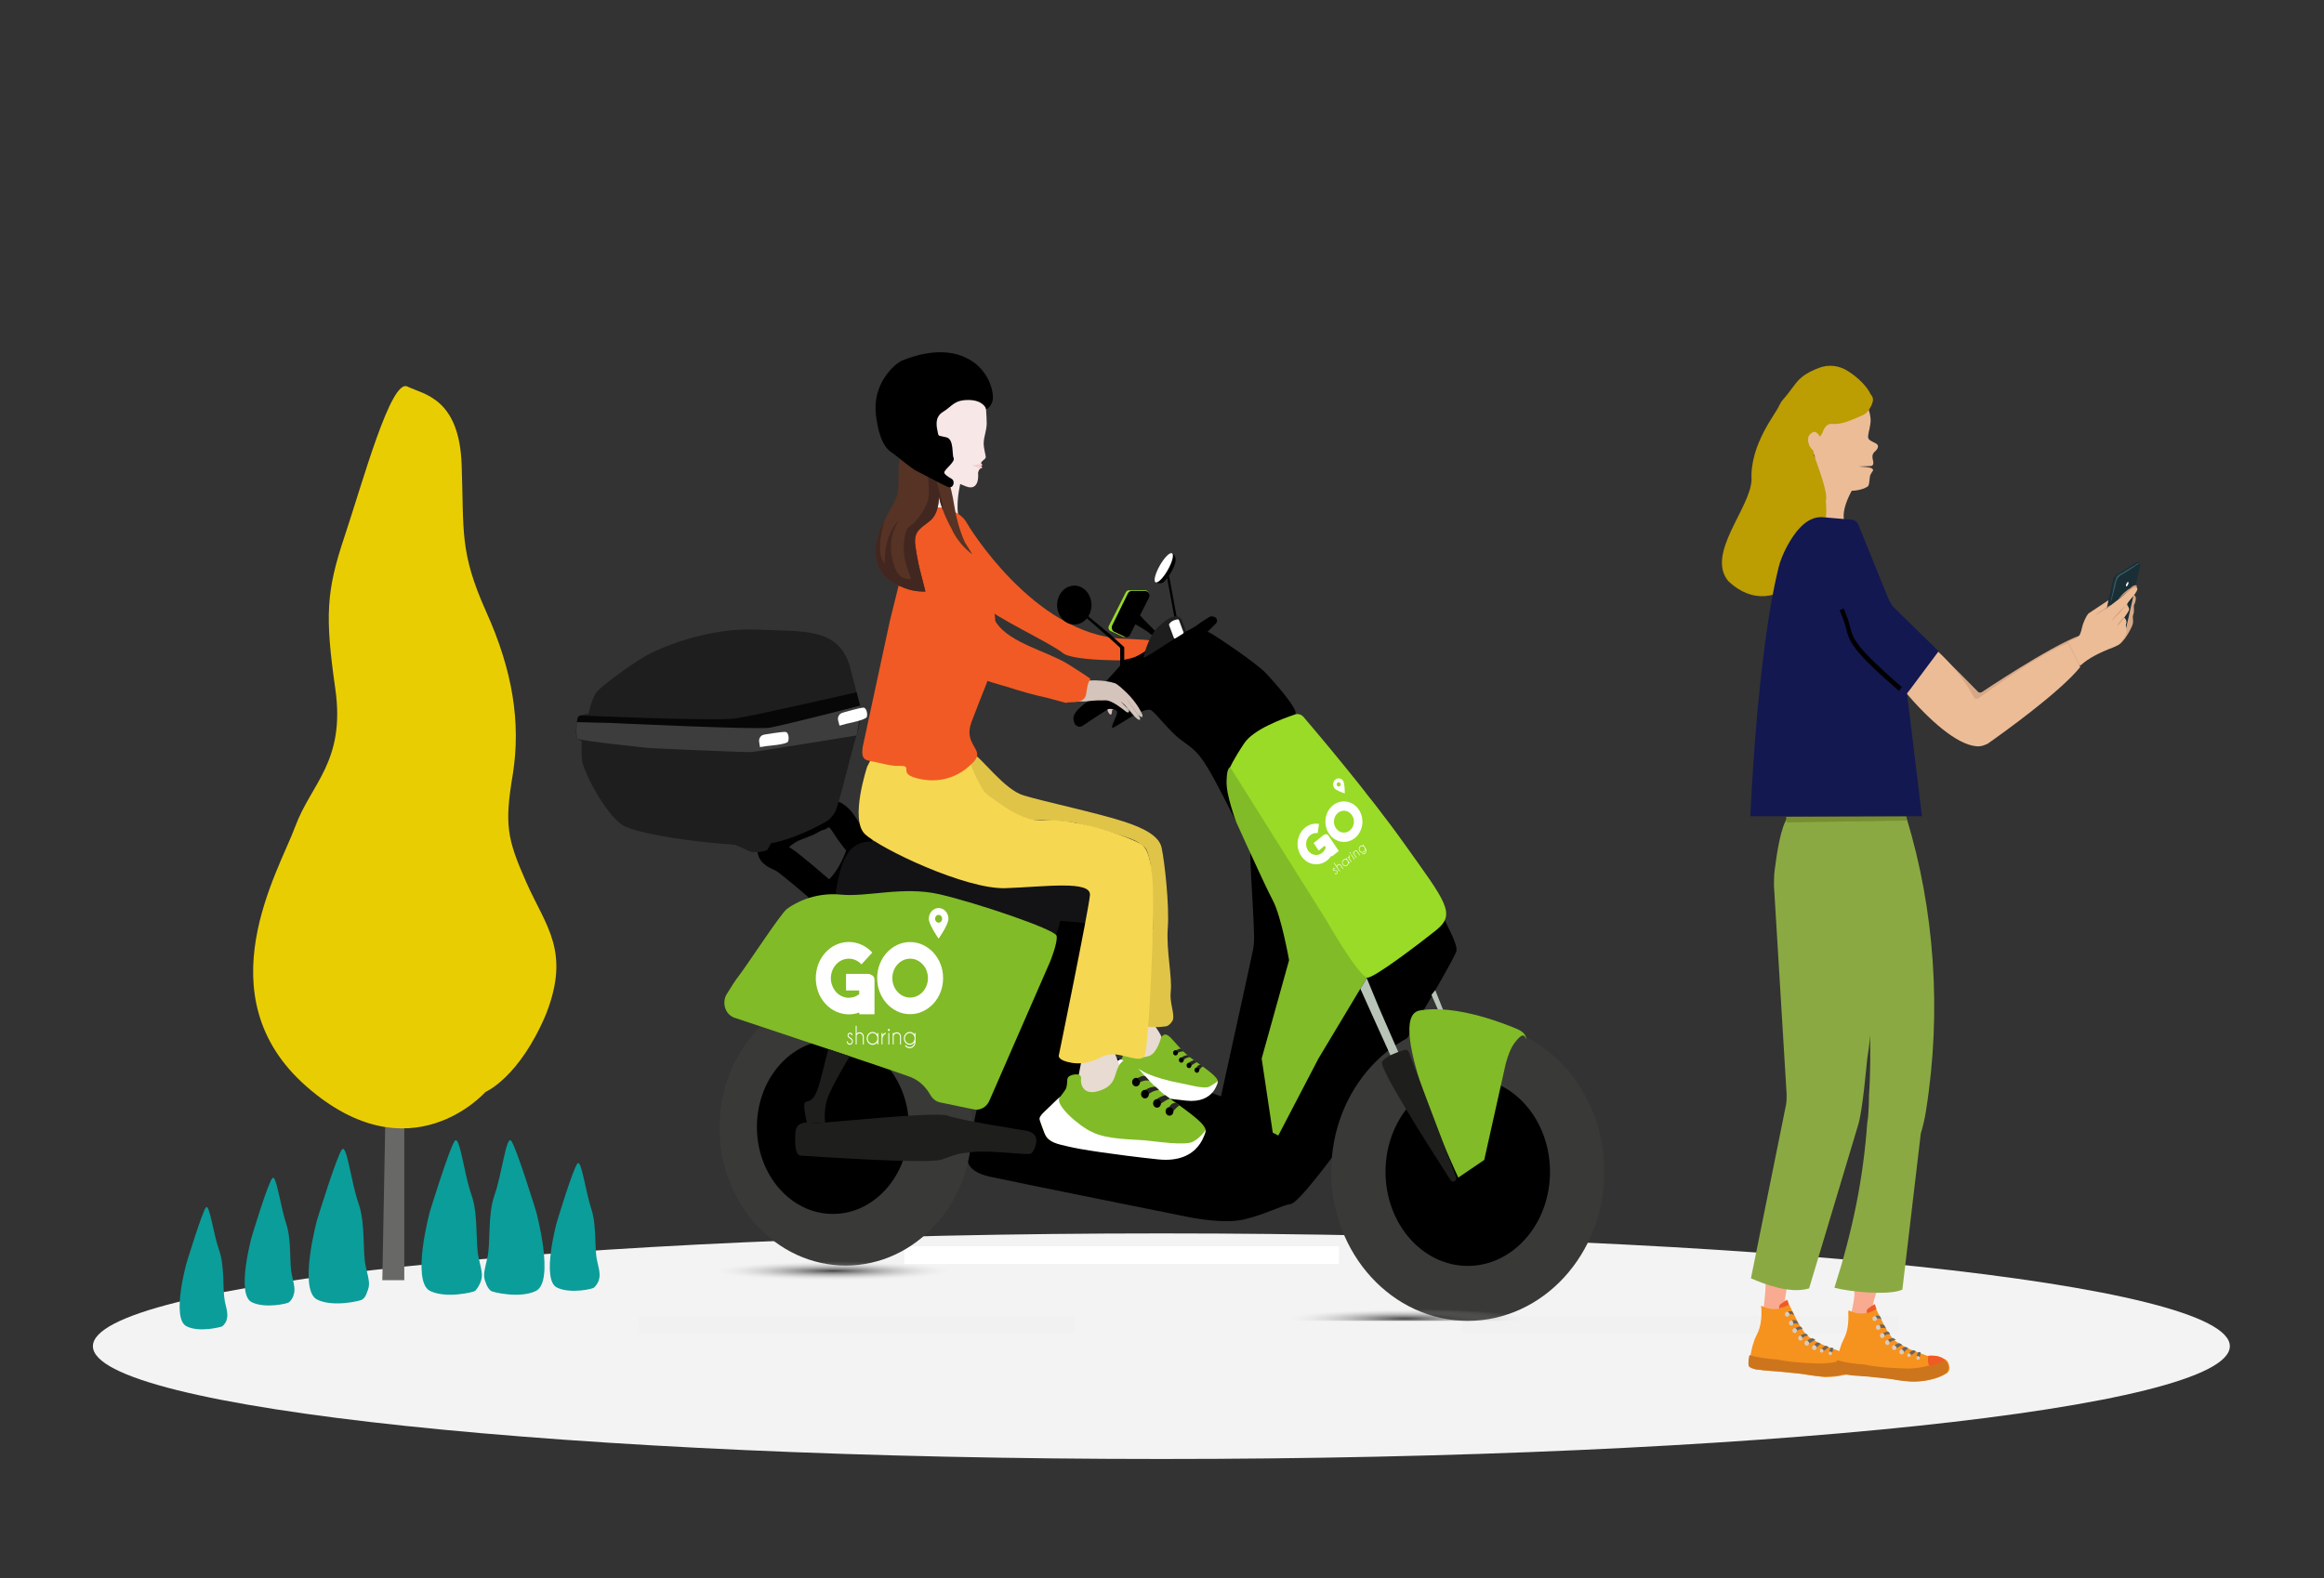 <svg width="343" height="233" viewBox="0 0 343 233" fill="none" xmlns="http://www.w3.org/2000/svg">
<rect x="0" y="0" width="343" height="233" fill="#333333" stroke="none"/>
<path d="M171.408 215.395C258.501 215.395 329.103 207.94 329.103 198.743C329.103 189.547 258.501 182.092 171.408 182.092C84.315 182.092 13.713 189.547 13.713 198.743C13.713 207.94 84.315 215.395 171.408 215.395Z" fill="#F3F3F3"/>
<path d="M158.553 194.211H94.24V196.871H158.553V194.211Z" fill="#F1F1F1"/>
<path d="M280.151 194.211H215.838V196.871H280.151V194.211Z" fill="#F1F1F1"/>
<path d="M56.427 188.997L57.959 106.922H59.67V187.125V188.997H56.427Z" fill="#686867"/>
<path d="M71.647 161.21C71.647 161.21 60.568 173.822 45.256 160.422C29.944 147.022 41.203 128.499 43.545 122.094C45.886 115.69 51.021 112.438 49.489 101.699C47.958 90.959 48.138 87.313 50.84 79.234C53.543 71.155 57.686 55.883 60.118 57.065C62.55 58.247 67.774 58.74 68.135 68.593C68.495 78.446 67.774 81.402 71.737 90.269C75.701 99.038 76.872 106.724 75.701 114.212C74.44 121.7 74.8 123.769 77.682 130.272C80.565 136.775 84.258 140.421 80.565 149.781C76.602 159.141 71.647 161.21 71.647 161.21Z" fill="#E9CD03"/>
<path d="M70.117 190.573C69.937 190.77 65.793 191.755 63.452 190.573C60.659 189.095 63.452 178.848 63.452 178.848C63.452 178.848 66.424 169.192 67.144 168.404C67.865 167.616 68.496 173.33 69.576 176.385C70.657 179.439 70.117 183.479 70.657 185.745C71.198 188.011 71.288 188.405 70.838 189.489C70.477 190.277 70.117 190.573 70.117 190.573Z" fill="#0B9D99"/>
<path d="M53.455 191.852C53.275 192.049 49.131 193.035 46.789 191.852C43.997 190.374 46.789 180.127 46.789 180.127C46.789 180.127 49.762 170.471 50.482 169.683C51.203 168.895 51.833 174.61 52.914 177.664C53.995 180.719 53.455 184.758 53.995 187.024C54.536 189.291 54.626 189.685 54.175 190.769C53.905 191.655 53.455 191.852 53.455 191.852Z" fill="#0B9D99"/>
<path d="M72.459 190.573C72.639 190.77 76.783 191.755 79.125 190.573C81.917 189.095 79.125 178.848 79.125 178.848C79.125 178.848 76.152 169.192 75.432 168.404C74.711 167.616 74.081 173.33 73 176.385C71.919 179.439 72.459 183.479 71.919 185.745C71.379 188.011 71.288 188.405 71.739 189.489C72.009 190.277 72.459 190.573 72.459 190.573Z" fill="#0B9D99"/>
<path d="M87.681 190.079C87.591 190.276 84.168 191.065 82.187 190.079C79.845 188.897 82.187 180.423 82.187 180.423C82.187 180.423 84.619 172.344 85.249 171.753C85.79 171.162 86.42 175.792 87.231 178.354C88.131 180.916 87.681 184.266 88.131 186.138C88.582 188.01 88.582 188.404 88.312 189.192C88.041 189.784 87.681 190.079 87.681 190.079Z" fill="#0B9D99"/>
<path d="M42.645 192.247C42.555 192.444 39.133 193.233 37.151 192.247C34.809 191.065 37.151 182.591 37.151 182.591C37.151 182.591 39.583 174.512 40.213 173.921C40.754 173.33 41.384 177.96 42.195 180.522C43.096 183.084 42.645 186.434 43.096 188.306C43.546 190.178 43.546 190.572 43.276 191.36C43.006 192.05 42.645 192.247 42.645 192.247Z" fill="#0B9D99"/>
<path d="M32.826 195.794C32.736 195.893 29.404 196.779 27.512 195.794C25.26 194.612 27.512 186.532 27.512 186.532C27.512 186.532 29.854 178.847 30.394 178.256C30.935 177.665 31.475 182.197 32.376 184.66C33.187 187.123 32.826 190.276 33.187 192.148C33.637 193.922 33.637 194.316 33.367 195.104C33.097 195.597 32.826 195.794 32.826 195.794Z" fill="#0B9D99"/>
<path d="M275.333 91.68C275.673 94.376 286.209 108.876 292.158 109.341C292.243 109.341 292.327 109.341 292.497 109.341C292.922 109.341 293.347 109.155 293.772 108.969C295.896 107.482 304.479 101.347 307.453 97.629L306.943 93.818C302.439 95.491 292.497 102.183 292.497 102.183C292.497 102.183 292.073 102.369 291.903 102.09C284.085 94.097 280.516 91.122 277.967 88.984L275.333 91.68Z" fill="#D7A887"/>
<path d="M260.463 188.35C260.888 189.558 260.123 194.02 260.038 195.414C260.888 196.715 263.012 195.693 263.267 194.298C263.267 194.112 263.437 194.112 263.437 193.741C263.182 192.904 263.692 189.651 264.287 187.885L260.463 188.35Z" fill="#F8AB90"/>
<path d="M273.633 190.302C273.973 191.51 272.953 194.485 272.868 195.972C273.633 197.366 275.842 196.436 276.182 195.042C276.182 194.856 276.352 194.856 276.352 194.485C276.012 193.555 276.777 190.952 277.542 189.279L273.633 190.302Z" fill="#F8AB90"/>
<path d="M273.464 120.959H281.451C285.445 134.158 286.634 149.123 284.255 163.995C284.085 165.111 283.83 166.226 283.49 167.342L280.771 190.393C278.732 191.323 272.784 190.672 270.744 190.115C273.464 181.563 274.993 174.034 275.588 165.761C275.843 164.46 275.843 161.764 275.843 161.764C276.778 148.937 274.058 124.212 273.464 120.959Z" fill="#8BA943"/>
<path d="M267.005 190.209C264.286 191.046 260.547 189.651 258.423 188.722L263.606 163.067C263.691 162.603 263.691 162.045 263.691 161.58L261.822 130.813C261.822 130.07 261.822 129.326 261.907 128.582C262.247 125.887 262.841 121.983 263.861 120.682H274.313C277.287 135.926 276.777 148.939 275.588 156.282C275.503 156.933 274.908 164.09 274.228 166.135L267.005 190.209Z" fill="#8BA943"/>
<path d="M281.45 121.147L263.691 121.426L263.606 120.589L281.365 120.496L281.45 121.147Z" fill="#778E30"/>
<path d="M268.111 70.115L274.229 70.766C272.444 73.833 271.085 76.529 273.124 78.667L267.261 78.109C269.3 76.622 268.96 72.997 268.111 70.115Z" fill="#ECBC97"/>
<path d="M274.23 57.475C274.23 57.475 276.524 60.542 276.014 62.773C275.93 63.145 275.93 63.423 275.845 63.609C275.59 64.911 275.59 64.818 276.864 65.468C277.544 65.84 276.949 66.491 276.609 66.77C276.439 66.956 276.354 67.141 276.354 67.42C276.354 67.699 276.439 67.978 276.439 67.978C276.439 68.071 276.694 68.815 276.014 68.815C272.616 68.908 275.42 68.815 276.184 69.094C276.184 69.094 276.524 69.279 276.439 69.465C276.354 69.651 276.099 69.93 276.014 70.209C275.93 70.488 275.929 71.324 275.76 71.696C275.59 72.068 273.635 72.719 272.446 72.347C271.511 72.068 270.321 71.789 269.811 71.696C269.641 71.696 269.302 71.231 269.217 71.046C268.962 70.86 268.282 70.674 267.772 70.302C266.752 69.558 267.602 69.186 267.687 68.722C267.772 68.257 267.942 67.42 267.772 67.141C267.602 66.863 266.752 65.747 266.582 65.282C266.327 64.539 266.752 63.238 267.092 62.773C267.432 62.308 268.112 62.122 268.537 62.494C268.877 62.773 269.302 62.773 269.472 62.401C269.726 61.936 271.936 58.776 272.361 58.497C272.785 58.218 274.23 57.475 274.23 57.475Z" fill="#ECBC97"/>
<path d="M276.353 59.426C276.268 59.798 276.098 60.077 275.928 60.355C275.673 60.82 275.248 61.192 274.738 61.378C273.209 62.029 271.934 62.679 270.49 62.586C269.895 62.493 269.385 62.865 269.13 63.516C268.96 64.073 268.62 64.445 268.28 64.817C267.685 65.468 267.516 66.49 267.77 67.327C268.195 68.535 269.895 72.904 269.47 73.926C270.405 82.571 262.247 92.517 255.109 85.824C251.71 81.827 258.338 75.042 258.508 70.859C258.253 65.561 262.162 61.006 262.587 59.891C262.757 59.519 262.927 59.24 263.182 58.961C264.202 57.846 265.051 56.359 265.901 55.708C266.666 55.057 267.516 54.685 268.45 54.314C269.895 53.756 271.509 53.942 272.869 54.871C274.313 55.801 275.588 57.102 276.098 58.218C276.438 58.59 276.523 59.054 276.353 59.426Z" fill="#BC9D02"/>
<path d="M268.621 64.539C268.451 64.167 268.196 63.888 267.941 63.795C267.857 63.702 267.687 63.795 267.602 63.795C266.837 64.167 266.667 64.818 267.007 65.654C267.007 65.654 267.007 65.654 267.007 65.747C267.517 66.584 267.857 66.77 268.536 67.141L268.621 64.539Z" fill="#ECBC97"/>
<path d="M260.039 192.811C261.313 193.462 262.588 193.462 263.948 192.625C264.033 192.625 264.118 192.625 264.118 192.718C264.882 194.205 265.647 196.157 266.837 197.273C268.111 198.202 269.641 198.853 271.34 199.41C271.51 199.503 271.765 199.596 272.02 199.503C272.87 199.503 273.465 199.596 274.06 199.968C274.144 199.968 274.229 200.061 274.314 200.061C274.654 200.247 274.824 200.712 274.909 201.269C274.909 201.641 274.739 201.92 274.484 202.106C273.125 202.943 271.34 203.314 269.216 203.314L265.307 202.757L259.104 202.199L258.424 201.92C258.339 201.827 258.254 201.734 258.254 201.641C258.254 200.526 258.424 199.318 258.849 198.109C258.934 197.737 259.189 197.273 259.359 196.901C259.869 195.878 260.039 194.577 259.954 193.09C259.869 192.811 259.954 192.718 260.039 192.811Z" fill="#F6921E"/>
<path d="M258.256 200.061C258.086 200.061 258.001 201.362 258.086 201.641C258.171 202.013 259.36 202.198 259.615 202.198C260.55 202.384 261.654 202.384 262.674 202.477L266.158 202.849C267.178 203.035 268.282 203.221 269.472 203.221C270.407 203.221 271.341 203.128 272.276 202.849C273.041 202.663 273.721 202.384 274.401 201.92C274.485 201.827 274.57 201.827 274.57 201.641C274.74 201.176 274.74 200.432 274.061 200.061C273.296 200.525 272.106 200.804 270.832 201.083C269.897 201.269 268.792 201.362 267.603 201.269C265.733 201.176 263.949 201.083 262.334 200.711C260.89 200.618 259.445 200.432 258.256 200.061Z" fill="#CD751D"/>
<path d="M271.765 199.41C271.68 200.061 271.68 200.526 271.935 200.898C272.87 200.712 273.635 200.433 274.315 200.061C273.635 199.596 272.785 199.317 271.765 199.41Z" fill="#F05A24"/>
<path d="M263.779 194.39C263.967 194.39 264.119 194.224 264.119 194.018C264.119 193.813 263.967 193.646 263.779 193.646C263.591 193.646 263.439 193.813 263.439 194.018C263.439 194.224 263.591 194.39 263.779 194.39Z" fill="#D7CCC2"/>
<path d="M264.374 195.693C264.561 195.693 264.713 195.526 264.713 195.321C264.713 195.116 264.561 194.949 264.374 194.949C264.186 194.949 264.034 195.116 264.034 195.321C264.034 195.526 264.186 195.693 264.374 195.693Z" fill="#D7CCC2"/>
<path d="M264.886 196.808C265.073 196.808 265.225 196.642 265.225 196.436C265.225 196.231 265.073 196.064 264.886 196.064C264.698 196.064 264.546 196.231 264.546 196.436C264.546 196.642 264.698 196.808 264.886 196.808Z" fill="#D7CCC2"/>
<path d="M265.734 197.923C265.922 197.923 266.074 197.757 266.074 197.551C266.074 197.346 265.922 197.18 265.734 197.18C265.547 197.18 265.395 197.346 265.395 197.551C265.395 197.757 265.547 197.923 265.734 197.923Z" fill="#D7CCC2"/>
<path d="M266.666 198.665C266.854 198.665 267.006 198.499 267.006 198.294C267.006 198.088 266.854 197.922 266.666 197.922C266.478 197.922 266.326 198.088 266.326 198.294C266.326 198.499 266.478 198.665 266.666 198.665Z" fill="#D7CCC2"/>
<path d="M267.997 199.231C268.141 199.1 268.16 198.865 268.039 198.708C267.919 198.55 267.704 198.53 267.56 198.662C267.416 198.793 267.398 199.028 267.518 199.185C267.639 199.343 267.853 199.363 267.997 199.231Z" fill="#D7CCC2"/>
<path d="M269.017 199.635C269.125 199.536 269.139 199.36 269.049 199.242C268.958 199.124 268.797 199.109 268.69 199.208C268.582 199.307 268.567 199.482 268.658 199.6C268.748 199.718 268.909 199.734 269.017 199.635Z" fill="#D7CCC2"/>
<path d="M270.365 199.926C270.434 199.792 270.391 199.622 270.269 199.546C270.146 199.47 269.99 199.518 269.921 199.652C269.852 199.786 269.895 199.956 270.018 200.032C270.14 200.107 270.296 200.06 270.365 199.926Z" fill="#D7CCC2"/>
<path d="M264.458 194.948C264.713 194.855 265.053 194.855 265.223 195.041C265.308 195.227 265.393 195.413 265.478 195.505C265.223 195.32 264.798 195.413 264.628 195.413C264.713 195.227 264.628 195.041 264.458 194.948Z" fill="#686461"/>
<path d="M264.969 196.065C265.223 195.972 265.563 195.786 265.818 195.879C265.903 195.972 265.988 196.065 266.073 196.251C265.733 196.158 265.308 196.344 265.223 196.437C265.223 196.251 265.138 196.158 264.969 196.065Z" fill="#686461"/>
<path d="M265.733 197.179C265.903 196.993 266.328 196.9 266.583 196.9C266.668 196.993 266.753 197.086 266.923 197.179C266.583 197.179 266.158 197.365 265.988 197.551C265.988 197.365 265.903 197.179 265.733 197.179Z" fill="#686461"/>
<path d="M266.752 197.923C266.922 197.737 267.177 197.644 267.517 197.551C267.602 197.644 267.772 197.644 267.942 197.83C267.602 197.923 267.262 198.201 267.092 198.294C267.007 198.201 266.922 198.016 266.752 197.923Z" fill="#686461"/>
<path d="M267.773 198.573C267.943 198.294 268.113 198.201 268.368 198.201C268.538 198.294 268.538 198.294 268.708 198.387C268.453 198.573 268.198 198.852 268.113 198.945C268.113 198.759 268.028 198.573 267.773 198.573Z" fill="#686461"/>
<path d="M268.876 199.131C269.046 198.852 269.301 198.759 269.471 198.666C269.641 198.759 269.726 198.759 269.896 198.852C269.641 199.038 269.386 199.317 269.216 199.41C269.131 199.317 269.046 199.131 268.876 199.131Z" fill="#686461"/>
<path d="M269.983 199.596C270.068 199.224 270.068 199.131 270.238 198.945C270.408 198.945 270.578 199.038 270.578 199.038C270.493 199.317 270.493 199.503 270.408 199.689C270.323 199.596 270.153 199.41 269.983 199.596Z" fill="#686461"/>
<path d="M263.865 193.648C264.12 193.555 264.375 193.555 264.545 193.648C264.63 193.834 264.715 194.02 264.8 194.113C264.46 194.02 264.29 193.927 264.12 194.02C264.12 193.927 264.035 193.741 263.865 193.648Z" fill="#686461"/>
<path d="M262.59 193.182C262.59 193.089 262.59 192.996 262.59 192.903C262.59 192.717 262.76 192.531 262.93 192.439C263.185 192.253 263.44 192.067 263.78 191.881C263.865 192.067 263.95 192.346 264.035 192.624C263.78 192.81 263.44 192.903 263.27 192.996C263.1 192.996 262.845 193.089 262.59 193.182Z" fill="#F05A24"/>
<path d="M272.871 193.461C274.145 194.112 275.42 194.112 276.78 193.275C276.865 193.275 276.95 193.275 276.95 193.368C277.714 194.856 278.479 196.808 279.669 197.923C280.943 198.852 282.473 199.503 284.172 200.061C284.342 200.154 284.597 200.247 284.852 200.154C285.702 200.154 286.297 200.247 286.892 200.618C286.977 200.618 287.061 200.711 287.146 200.711C287.486 200.897 287.656 201.362 287.741 201.92C287.741 202.292 287.571 202.571 287.316 202.756C285.957 203.593 284.172 203.965 282.048 203.965L278.139 203.407L271.936 202.849L271.256 202.571C271.171 202.478 271.086 202.385 271.086 202.292C271.086 201.176 271.256 199.968 271.681 198.759C271.766 198.388 272.021 197.923 272.191 197.551C272.701 196.529 272.871 195.227 272.786 193.74C272.786 193.461 272.871 193.461 272.871 193.461Z" fill="#F6921E"/>
<path d="M271.168 200.805C270.998 200.805 270.913 202.106 270.998 202.385C271.083 202.757 272.273 202.943 272.528 202.943C273.463 203.128 274.567 203.128 275.587 203.221L279.071 203.593C280.091 203.779 281.195 203.965 282.385 203.965C283.32 203.965 284.254 203.872 285.189 203.593C285.954 203.407 286.634 203.128 287.313 202.664C287.398 202.571 287.483 202.571 287.483 202.385C287.653 201.92 287.653 201.176 286.973 200.805C286.209 201.269 285.019 201.548 283.744 201.827C282.81 202.013 281.705 202.106 280.515 202.013C278.646 201.92 276.862 201.827 275.247 201.455C273.803 201.362 272.358 201.176 271.168 200.805Z" fill="#CD751D"/>
<path d="M284.594 200.154C284.509 200.804 284.509 201.269 284.764 201.641C285.699 201.455 286.463 201.176 287.143 200.804C286.463 200.247 285.699 200.061 284.594 200.154Z" fill="#F05A24"/>
<path d="M276.693 195.04C276.881 195.04 277.033 194.874 277.033 194.669C277.033 194.463 276.881 194.297 276.693 194.297C276.506 194.297 276.354 194.463 276.354 194.669C276.354 194.874 276.506 195.04 276.693 195.04Z" fill="#D7CCC2"/>
<path d="M277.202 196.343C277.39 196.343 277.542 196.177 277.542 195.971C277.542 195.766 277.39 195.6 277.202 195.6C277.014 195.6 276.862 195.766 276.862 195.971C276.862 196.177 277.014 196.343 277.202 196.343Z" fill="#D7CCC2"/>
<path d="M277.798 197.55C277.986 197.55 278.138 197.384 278.138 197.178C278.138 196.973 277.986 196.807 277.798 196.807C277.611 196.807 277.458 196.973 277.458 197.178C277.458 197.384 277.611 197.55 277.798 197.55Z" fill="#D7CCC2"/>
<path d="M278.562 198.574C278.749 198.574 278.901 198.407 278.901 198.202C278.901 197.997 278.749 197.83 278.562 197.83C278.374 197.83 278.222 197.997 278.222 198.202C278.222 198.407 278.374 198.574 278.562 198.574Z" fill="#D7CCC2"/>
<path d="M279.581 199.316C279.768 199.316 279.921 199.149 279.921 198.944C279.921 198.739 279.768 198.572 279.581 198.572C279.393 198.572 279.241 198.739 279.241 198.944C279.241 199.149 279.393 199.316 279.581 199.316Z" fill="#D7CCC2"/>
<path d="M280.888 199.88C281.031 199.748 281.05 199.514 280.93 199.356C280.809 199.199 280.595 199.178 280.451 199.31C280.307 199.442 280.288 199.676 280.409 199.834C280.529 199.991 280.744 200.012 280.888 199.88Z" fill="#D7CCC2"/>
<path d="M281.904 200.282C282.012 200.183 282.026 200.007 281.936 199.889C281.845 199.771 281.685 199.755 281.577 199.854C281.469 199.953 281.455 200.129 281.545 200.247C281.636 200.365 281.796 200.38 281.904 200.282Z" fill="#D7CCC2"/>
<path d="M283.318 200.625C283.388 200.491 283.344 200.321 283.222 200.245C283.099 200.169 282.944 200.217 282.874 200.351C282.805 200.485 282.848 200.655 282.971 200.731C283.094 200.807 283.249 200.759 283.318 200.625Z" fill="#D7CCC2"/>
<path d="M277.371 195.598C277.626 195.505 277.966 195.505 278.136 195.691C278.221 195.877 278.306 196.063 278.391 196.156C278.136 195.97 277.711 196.063 277.541 196.063C277.541 195.877 277.541 195.691 277.371 195.598Z" fill="#686461"/>
<path d="M277.883 196.807C278.138 196.714 278.478 196.528 278.733 196.621C278.818 196.714 278.903 196.807 278.988 196.993C278.648 196.9 278.223 197.086 278.138 197.179C278.138 196.993 278.053 196.807 277.883 196.807Z" fill="#686461"/>
<path d="M278.648 197.83C278.818 197.644 279.243 197.551 279.497 197.551C279.582 197.644 279.667 197.737 279.837 197.83C279.497 197.83 279.073 198.016 278.903 198.201C278.903 198.108 278.818 197.923 278.648 197.83Z" fill="#686461"/>
<path d="M279.583 198.667C279.752 198.481 280.007 198.388 280.347 198.295C280.432 198.388 280.602 198.388 280.772 198.574C280.432 198.667 280.092 198.946 279.922 199.039C279.922 198.853 279.837 198.667 279.583 198.667Z" fill="#686461"/>
<path d="M280.688 199.223C280.857 198.944 281.027 198.852 281.282 198.852C281.452 198.945 281.452 198.945 281.622 199.037C281.367 199.223 281.112 199.502 281.027 199.595C280.942 199.409 280.857 199.223 280.688 199.223Z" fill="#686461"/>
<path d="M281.789 199.781C281.959 199.502 282.214 199.409 282.384 199.316C282.554 199.409 282.639 199.409 282.809 199.502C282.554 199.688 282.299 199.967 282.129 200.06C282.044 199.967 281.959 199.781 281.789 199.781Z" fill="#686461"/>
<path d="M282.896 200.246C282.981 199.875 282.981 199.782 283.151 199.596C283.321 199.596 283.491 199.689 283.491 199.689C283.406 199.967 283.406 200.153 283.321 200.339C283.236 200.246 283.066 200.06 282.896 200.246Z" fill="#686461"/>
<path d="M276.778 194.298C277.033 194.205 277.288 194.205 277.458 194.298C277.543 194.484 277.628 194.67 277.713 194.763C277.373 194.67 277.203 194.577 277.033 194.67C277.033 194.577 276.948 194.391 276.778 194.298Z" fill="#686461"/>
<path d="M275.505 193.833C275.505 193.74 275.505 193.647 275.505 193.554C275.505 193.368 275.675 193.182 275.845 193.089C276.099 192.903 276.354 192.717 276.694 192.531C276.779 192.717 276.864 192.996 276.949 193.275C276.694 193.461 276.354 193.554 276.184 193.647C276.014 193.74 275.76 193.833 275.505 193.833Z" fill="#F05A24"/>
<path d="M274.908 92.517C275.248 95.212 285.785 109.713 291.733 110.177C291.818 110.177 291.903 110.177 292.073 110.177C292.498 110.177 292.923 109.992 293.347 109.806C295.472 108.318 304.054 102.184 307.028 98.466L305.244 94.933C300.74 96.607 291.988 103.113 291.988 103.113C291.988 103.113 291.478 103.299 291.393 103.02C287.824 96.606 282.641 93.167 277.457 89.914L274.908 92.517Z" fill="#ECBC97"/>
<path d="M314.849 87.775L310.94 94.561C310.94 94.561 311.365 95.397 312.384 95.304C313.319 95.211 314.679 92.609 314.764 92.144C314.933 91.586 314.679 91.122 314.849 90.75C315.018 90.378 314.933 89.448 314.933 89.448C314.849 89.448 315.698 88.147 314.849 87.775Z" fill="#D7A887"/>
<path d="M309.833 94.562L311.872 85.545C311.957 85.266 312.127 85.081 312.297 84.895L315.271 83.036C315.441 82.943 315.696 82.943 315.781 83.129C315.866 83.222 315.866 83.407 315.866 83.5L313.742 92.981L309.833 94.562Z" fill="#1A2E35"/>
<path d="M313.655 93.819C313.655 93.819 313.74 93.726 313.74 93.447C313.74 93.168 313.74 92.796 313.655 92.332C313.74 92.146 313.74 92.053 313.74 91.867C313.655 91.681 313.57 91.495 313.4 91.402H313.315V91.309C313.485 91.03 313.655 90.751 313.825 90.38C313.91 90.287 313.91 90.194 313.91 90.194C313.91 90.101 313.91 90.008 313.91 89.915C313.825 89.729 313.74 89.636 313.57 89.543V89.45L313.655 89.357C313.825 89.171 313.995 88.985 314.165 88.799C314.419 88.428 314.759 88.149 314.929 87.777C315.014 87.591 315.184 87.405 315.184 87.219C315.184 87.126 315.269 87.033 315.269 86.941C315.269 86.847 315.269 86.848 315.184 86.848C315.099 86.848 315.014 86.847 314.929 86.941C314.844 86.941 314.759 87.034 314.674 87.034C314.504 87.126 314.334 87.219 314.165 87.312C313.825 87.498 313.57 87.777 313.4 87.87C313.23 88.056 313.06 88.149 312.89 88.242C312.805 88.335 312.72 88.428 312.72 88.335C312.72 88.335 312.805 88.242 312.89 88.149C312.975 88.056 313.145 87.87 313.315 87.684C313.485 87.498 313.74 87.312 314.08 87.034C314.249 86.941 314.419 86.848 314.589 86.662C314.674 86.569 314.759 86.569 314.844 86.476C314.929 86.476 315.099 86.383 315.184 86.383C315.354 86.383 315.439 86.569 315.354 86.662C315.354 86.755 315.354 86.847 315.269 86.941C315.184 87.126 315.099 87.312 314.929 87.498C314.674 87.87 314.419 88.149 314.165 88.521C313.995 88.707 313.825 88.892 313.655 89.078V88.985C313.825 89.078 313.995 89.264 314.08 89.45C314.08 89.543 314.165 89.636 314.08 89.822C314.08 89.915 313.995 90.008 313.91 90.101C313.74 90.38 313.57 90.751 313.315 91.03V90.937C313.485 91.123 313.655 91.216 313.655 91.495C313.74 91.681 313.655 91.96 313.57 92.053C313.655 92.518 313.655 92.982 313.655 93.168C313.74 93.633 313.74 93.726 313.655 93.819Z" fill="#C89777"/>
<path d="M315.78 83.129C315.78 83.129 315.695 83.222 315.525 83.315C315.355 83.408 315.1 83.594 314.845 83.78C314.506 83.966 314.166 84.244 313.826 84.43C313.656 84.523 313.401 84.709 313.231 84.802C312.976 84.895 312.806 85.081 312.636 85.267C312.466 85.453 312.381 85.731 312.296 86.01C312.211 86.289 312.211 86.568 312.126 86.754C312.041 87.219 311.871 87.683 311.786 88.055C311.701 88.427 311.616 88.706 311.532 88.892C311.447 89.078 311.447 89.171 311.447 89.171C311.447 89.171 311.447 89.078 311.532 88.799C311.532 88.613 311.616 88.334 311.701 87.962C311.786 87.591 311.871 87.126 311.956 86.661C312.041 86.382 312.041 86.196 312.126 85.917C312.211 85.639 312.296 85.36 312.466 85.081C312.636 84.895 312.891 84.709 313.146 84.616C313.401 84.523 313.571 84.337 313.741 84.244C314.166 83.966 314.506 83.78 314.845 83.594C315.185 83.408 315.355 83.222 315.61 83.129C315.695 83.222 315.78 83.129 315.78 83.129Z" fill="#375A64"/>
<path d="M313.828 86.197C313.743 86.383 313.743 86.569 313.828 86.569C313.913 86.569 313.998 86.476 314.083 86.29C314.168 86.104 314.168 85.918 314.083 85.918C313.998 85.918 313.913 86.011 313.828 86.197Z" fill="white"/>
<path d="M306.518 94.19C307.197 93.818 307.197 92.61 307.537 91.866C307.792 91.215 308.132 90.565 308.387 90.472C308.812 90.193 311.191 88.613 311.191 88.613L310.936 89.821L313.23 88.055C313.485 87.869 315.1 86.196 315.44 86.847C315.61 87.311 314.335 88.52 314.165 88.799C313.74 89.449 313.91 89.449 313.91 89.449C313.91 89.449 314.42 89.728 314.165 90.193C313.91 90.658 313.485 91.215 313.485 91.215C313.485 91.215 314.08 91.494 313.74 92.331C313.74 92.331 313.91 92.796 313.825 93.446C313.74 93.818 313.485 94.283 313.145 94.655C312.806 95.119 312.381 95.398 311.871 95.584C309.916 96.328 308.217 97.164 307.027 98.28L305.243 94.748L306.518 94.19Z" fill="#ECBC97"/>
<path d="M311.619 89.264C311.619 89.264 311.109 89.728 310.43 90.1C309.75 90.565 309.24 90.844 309.24 90.844C309.24 90.844 309.75 90.379 310.43 90.007C311.024 89.543 311.619 89.264 311.619 89.264Z" fill="#C89777"/>
<path d="M313.743 89.356C313.743 89.356 313.318 89.913 312.723 90.564C312.128 91.215 311.618 91.679 311.618 91.679C311.618 91.679 312.043 91.121 312.638 90.471C313.233 89.82 313.743 89.356 313.743 89.356Z" fill="#C89777"/>
<path d="M313.57 91.029C313.57 91.029 313.4 91.401 313.06 91.773C312.805 92.145 312.466 92.424 312.466 92.424C312.466 92.424 312.636 92.052 312.975 91.68C313.23 91.308 313.57 91.029 313.57 91.029Z" fill="#C89777"/>
<path d="M283.662 120.495H258.34C258.34 120.495 259.275 96.886 262.504 83.78C262.929 81.921 264.373 79.225 265.648 77.924C266.158 77.366 266.753 76.901 267.433 76.623C267.857 76.437 268.367 76.344 268.877 76.344L273.211 76.716C273.721 76.716 274.145 77.087 274.315 77.552L278.649 88.242C278.904 88.892 279.244 89.45 279.754 89.915L286.127 96.142L281.963 101.719L281.453 102.37" fill="#131851"/>
<path d="M280.261 101.999C273.293 95.957 272.954 94.749 272.444 92.704C272.274 92.053 272.019 91.216 271.509 90.101L272.104 89.822C272.614 91.031 272.869 91.774 273.039 92.518C273.548 94.47 273.888 95.492 280.686 101.441L280.261 101.999Z" fill="black"/>
<g clip-path="url(#clip0_16546_58559)">
<path d="M197.601 184H133.47V186.606H197.601V184Z" fill="white"/>
<path d="M121.245 131.477C121.227 131.463 121.209 131.449 121.194 131.435C120.833 131.122 116.656 127.51 115.656 126.907C114.609 126.275 113.488 126.157 113.849 125.092C114.21 124.027 116.352 122.538 117.102 122.261C117.767 122.015 119.077 121.473 119.359 121.355C119.395 121.341 119.428 121.324 119.461 121.302C119.687 121.168 120.618 120.62 120.859 120.64C121.133 120.659 122.722 118.82 124.552 121.685C126.382 124.553 127.057 124.763 127.057 125.238C127.057 125.685 125.586 130.118 122.868 132.008C122.579 132.209 122.207 132.193 121.926 131.983L121.245 131.48V131.477Z" stroke="black" stroke-width="4" stroke-miterlimit="10"/>
<path d="M127.677 133.277C127.677 133.277 122.819 134.593 123.413 131.331C124.007 128.069 124.698 124.29 128.455 124.234C132.212 124.175 132.606 125.755 136.76 127.544C140.913 129.333 141.484 129.864 148.998 130.073C156.512 130.283 158.854 130.336 160.141 130.23C161.429 130.124 162.665 136.382 161.874 138.065C161.083 139.748 154.831 138.378 154.47 138.216C154.109 138.054 133.696 134.384 131.226 133.646C128.754 132.908 127.679 133.277 127.679 133.277H127.677Z" fill="#131315"/>
<path d="M113.196 125.522C113.196 125.522 111.353 126.193 110.268 125.522C109.183 124.851 103.619 122.877 102.102 123.115C100.584 123.353 99.094 122.156 99.094 122.156C99.094 122.156 105.206 123.112 108.351 123.227C111.497 123.341 113.014 122.782 113.521 123.344C114.028 123.906 113.967 124.049 113.703 124.641C113.439 125.234 113.196 125.522 113.196 125.522Z" fill="#1E1E1E"/>
<path d="M156.133 137.255C156.133 137.255 147.068 161.708 145.54 161.666C144.013 161.624 143.439 168.143 143.296 168.8C143.153 169.457 141.041 172.629 146.17 173.734C151.301 174.838 175.292 179.654 175.292 179.654C175.292 179.654 180.424 180.758 183.531 180.048C186.638 179.338 189.24 177.918 190.469 177.759C191.697 177.599 196.829 170.578 198.346 168.523C199.864 166.471 214.823 141.61 214.966 140.346C215.11 139.083 213.113 135.988 211.957 133.067C210.8 130.146 202.019 117.584 202.019 117.584L193.791 107.963C193.791 107.963 192.683 107.278 191.72 107.963C190.758 108.647 188.759 110.775 188.616 111.879C188.473 112.983 188.327 116.93 188.473 117.562C188.618 118.193 191.772 125.271 191.772 125.271C191.772 125.271 184.71 124.164 184.567 125.349C184.424 126.535 184.818 131.784 184.956 134.856C185.094 137.928 185.169 138.893 184.956 140.117C184.815 140.928 180.206 161.856 180.206 161.856L162.578 155.419L164.408 136.008L163.276 136.553L156.494 135.944L156.136 137.252L156.133 137.255Z" fill="black"/>
<path d="M198.254 139.017L184.764 116.602C184.764 116.602 181.852 111.777 181.296 112.814C180.741 113.848 181.153 118.497 181.153 118.497C181.153 118.497 186.597 130.598 187.848 132.915C189.1 135.23 190.256 141.754 190.256 141.754L186.21 156.276L187.848 167.219L188.667 167.641L194.592 156.276L201.763 144.323L198.254 139.017Z" fill="#81BB27"/>
<path d="M213.423 151.809L211.271 146.872L211.831 146.182L213.139 149.466L214.163 151.809H213.423Z" fill="#B7C4B7"/>
<path d="M182.433 121.329C182.433 121.329 179.505 115.352 178.133 113.18C176.761 111.011 176.301 110.692 174.233 109.18C172.572 107.964 170.563 105.214 169.895 104.853C168.751 104.232 164.464 107.604 164.175 107.444C163.885 107.285 164.919 105.641 164.873 105.169C164.825 104.666 163.916 104.504 163.284 104.853C163.028 104.993 160.784 106.488 159.793 107.148C159.381 107.422 158.836 107.276 158.6 106.812C158.503 106.622 158.434 106.382 158.426 106.074C158.391 104.931 160.607 103.506 160.607 103.506L165.347 98.259C165.347 98.259 168.635 94.577 172.295 93.733C175.958 92.892 177.539 92.883 178.553 93.409C179.566 93.934 185.46 97.937 186.76 99.31C188.061 100.682 191.818 104.914 191.142 105.473C190.466 106.033 187.108 107.109 186.4 107.486C185.775 107.819 184.447 108.825 184.447 108.825C184.106 109.334 183.303 109.583 182.23 112.719C181.893 113.708 181.125 112.314 181.01 115.341C180.935 117.273 182.435 121.317 182.435 121.317L182.433 121.329Z" fill="black"/>
<path d="M121.944 121.274C121.944 121.274 116.308 124.679 111.489 124.782C106.672 124.889 94.242 123.362 91.834 121.783C89.425 120.204 85.909 113.786 85.86 111.89C85.812 109.995 85.86 109.416 85.86 109.416C85.86 109.416 84.849 109.154 85.041 107.627C85.233 106.101 85.139 105.785 85.668 105.629C86.198 105.472 86.874 105.366 86.874 105.366C86.874 105.366 87.306 103.052 88.125 102.104C88.944 101.156 92.653 98.42 95.015 97C97.377 95.58 104.553 92.633 111.635 92.949C118.717 93.265 123.533 92.633 125.366 98.16C125.366 98.16 126.522 102.685 126.763 103.421C127.004 104.156 127.293 105.998 126.425 108.578C125.557 111.155 123.825 119.018 123.185 120.008C122.545 120.997 121.944 121.274 121.944 121.274Z" fill="#1E1E1E"/>
<path d="M85.668 105.628C85.668 105.628 105.541 106.522 108.648 106.05C111.755 105.578 126.418 102.195 126.418 102.195L126.935 104.191C126.935 104.191 113.055 107.864 110.742 107.864C108.428 107.864 85.308 106.629 85.308 106.629L85.154 106.62L85.21 106.204C85.21 106.204 85.239 106.056 85.259 106C85.279 105.944 85.318 105.866 85.32 105.863C85.323 105.86 85.372 105.784 85.415 105.751C85.459 105.717 85.571 105.662 85.589 105.653C85.607 105.645 85.666 105.628 85.666 105.628H85.668Z" fill="#070707"/>
<path d="M85.156 106.62C85.156 106.62 84.862 108.725 85.361 109.072C85.86 109.418 95.931 110.45 95.931 110.45C95.931 110.45 110.023 111.101 110.962 111.023C111.901 110.945 126.425 108.577 126.425 108.577C126.425 108.577 127.044 105.197 126.991 104.694C126.937 104.191 126.881 104.205 126.881 104.205C126.881 104.205 115.587 107.095 113.69 107.431C111.794 107.766 89.899 106.721 89.899 106.721L85.159 106.62H85.156Z" fill="#3D3D3D"/>
<path d="M124.969 106.838C124.969 106.838 127.787 106.285 127.932 105.852C128.078 105.418 127.897 104.471 127.426 104.471C126.955 104.471 124.536 105.167 124.536 105.167L124.273 105.253C123.84 105.396 123.577 105.888 123.699 106.36C123.699 106.369 123.705 106.374 123.705 106.383L123.904 107.132L124.969 106.836V106.838Z" fill="white"/>
<path d="M113.26 110.128C113.26 110.128 116.116 109.908 116.303 109.491C116.49 109.075 116.403 108.113 115.935 108.06C115.469 108.004 112.991 108.418 112.991 108.418L112.72 108.474C112.275 108.563 111.968 109.021 112.042 109.508C112.042 109.516 112.042 109.522 112.044 109.53L112.17 110.299L113.257 110.128H113.26Z" fill="white"/>
<path d="M124.826 186.838C135.107 186.838 143.442 177.735 143.442 166.505C143.442 155.275 135.107 146.172 124.826 146.172C114.544 146.172 106.209 155.275 106.209 166.505C106.209 177.735 114.544 186.838 124.826 186.838Z" fill="#393A38"/>
<path d="M122.929 179.219C129.124 179.219 134.146 173.469 134.146 166.377C134.146 159.285 129.124 153.535 122.929 153.535C116.734 153.535 111.712 159.285 111.712 166.377C111.712 173.469 116.734 179.219 122.929 179.219Z" fill="black"/>
<path d="M155.002 141.94L146.024 162.502C145.61 163.455 144.658 163.981 143.708 163.782L138.741 162.748C138.147 162.625 137.64 162.225 137.323 161.664C136.847 160.817 135.915 159.578 134.333 158.986C131.897 158.074 110.033 150.795 108.413 150.256C108.349 150.234 108.287 150.211 108.226 150.183C106.987 149.627 106.522 147.969 107.264 146.753C107.888 145.733 108.582 144.643 109.042 144.07C110.053 142.806 115.175 134.946 116.124 134.205C117.132 133.417 120.17 131.678 124.073 132.075C127.976 132.469 133.322 130.792 138.671 132.025C144.018 133.258 155.727 137.205 155.942 138.152C156.156 139.1 155.002 141.94 155.002 141.94Z" fill="#81BB27"/>
<path d="M138.532 134.057C137.733 134.057 137.082 134.768 137.082 135.643C137.082 136.519 138.532 138.576 138.532 138.576C138.532 138.576 139.982 136.519 139.982 135.643C139.982 134.768 139.334 134.057 138.532 134.057ZM138.532 136.213C138.243 136.213 138.011 135.956 138.011 135.64C138.011 135.324 138.246 135.067 138.532 135.067C138.818 135.067 139.053 135.324 139.053 135.64C139.053 135.956 138.818 136.213 138.532 136.213Z" fill="white"/>
<path d="M129.068 149.739V144.607C129.044 144.501 129.038 144.389 128.993 144.291C128.939 144.175 128.857 144.08 128.755 144.011C128.643 143.935 128.523 143.876 128.399 143.833C128.363 143.82 128.324 143.81 128.288 143.8C128.254 143.797 128.221 143.794 128.188 143.787C128.188 143.787 128.182 143.787 128.179 143.787C128.146 143.787 128.113 143.787 128.08 143.78H124.867V146.23H126.814V146.766C126.558 146.97 126.28 147.115 125.979 147.201C125.678 147.286 125.376 147.319 125.072 147.296C124.767 147.273 124.472 147.191 124.183 147.049C123.896 146.908 123.637 146.714 123.408 146.463C123.152 146.184 122.959 145.864 122.826 145.505C122.694 145.147 122.627 144.784 122.627 144.419C122.627 144.054 122.694 143.688 122.826 143.333C122.959 142.974 123.152 142.655 123.408 142.375C123.664 142.095 123.957 141.884 124.282 141.743C124.608 141.601 124.939 141.532 125.277 141.532C125.614 141.532 125.943 141.601 126.271 141.743C126.597 141.884 126.889 142.092 127.145 142.375L128.737 140.633C128.26 140.11 127.721 139.721 127.121 139.458C126.521 139.198 125.907 139.066 125.28 139.066C124.653 139.066 124.038 139.198 123.438 139.458C122.838 139.718 122.299 140.11 121.823 140.633C121.346 141.157 120.991 141.746 120.756 142.401C120.521 143.06 120.403 143.731 120.403 144.416C120.403 145.101 120.521 145.772 120.756 146.424C120.991 147.076 121.346 147.665 121.823 148.185C122.299 148.708 122.838 149.1 123.438 149.36C124.038 149.62 124.653 149.752 125.28 149.752C125.536 149.752 125.795 149.729 126.054 149.686C126.313 149.643 126.57 149.574 126.817 149.475V149.736H129.071L129.068 149.739Z" fill="white"/>
<path d="M134.322 139.08C134.991 139.08 135.624 139.222 136.214 139.501C136.805 139.781 137.321 140.16 137.764 140.64C138.204 141.118 138.553 141.681 138.809 142.329C139.066 142.978 139.192 143.669 139.192 144.403C139.192 145.137 139.066 145.829 138.809 146.477C138.553 147.126 138.204 147.688 137.764 148.166C137.324 148.643 136.805 149.025 136.214 149.305C135.624 149.585 134.994 149.726 134.322 149.726C133.65 149.726 133.02 149.585 132.429 149.305C131.838 149.025 131.323 148.646 130.886 148.166C130.449 147.688 130.102 147.126 129.846 146.477C129.59 145.829 129.463 145.137 129.463 144.403C129.463 143.669 129.59 142.978 129.846 142.329C130.102 141.681 130.449 141.118 130.886 140.64C131.323 140.163 131.835 139.781 132.429 139.501C133.02 139.222 133.65 139.08 134.322 139.08ZM134.328 147.274C134.689 147.274 135.03 147.198 135.349 147.05C135.669 146.902 135.946 146.694 136.184 146.434C136.422 146.174 136.609 145.868 136.748 145.519C136.884 145.17 136.953 144.798 136.953 144.403C136.953 144.008 136.884 143.636 136.748 143.287C136.612 142.938 136.422 142.635 136.184 142.375C135.946 142.115 135.666 141.908 135.349 141.76C135.03 141.608 134.692 141.536 134.328 141.536C133.963 141.536 133.625 141.612 133.306 141.76C132.986 141.911 132.709 142.115 132.471 142.375C132.233 142.635 132.046 142.942 131.907 143.287C131.772 143.636 131.703 144.008 131.703 144.403C131.703 144.798 131.772 145.17 131.907 145.519C132.043 145.868 132.233 146.171 132.471 146.434C132.709 146.694 132.989 146.902 133.306 147.05C133.625 147.201 133.963 147.274 134.328 147.274Z" fill="white"/>
<path d="M125.452 153.328C125.331 153.256 125.247 153.196 125.201 153.144C125.129 153.065 125.093 152.969 125.093 152.857C125.093 152.745 125.129 152.647 125.201 152.568C125.274 152.489 125.361 152.449 125.464 152.449C125.566 152.449 125.65 152.485 125.72 152.561C125.786 152.634 125.816 152.716 125.816 152.808V152.818L125.693 152.871C125.684 152.782 125.657 152.719 125.617 152.673C125.578 152.63 125.527 152.607 125.461 152.607C125.394 152.607 125.343 152.63 125.298 152.68C125.253 152.729 125.229 152.788 125.229 152.857C125.229 152.927 125.25 152.986 125.298 153.035C125.325 153.065 125.379 153.108 125.464 153.167C125.599 153.246 125.693 153.318 125.75 153.381C125.84 153.48 125.883 153.598 125.883 153.733C125.883 153.868 125.837 153.993 125.75 154.092C125.66 154.191 125.551 154.24 125.424 154.24C125.298 154.24 125.189 154.191 125.099 154.092C125.009 153.993 124.966 153.884 124.966 153.769L125.108 153.73C125.108 153.832 125.138 153.914 125.201 153.983C125.265 154.052 125.34 154.085 125.427 154.085C125.515 154.085 125.59 154.052 125.653 153.983C125.717 153.914 125.747 153.832 125.747 153.736C125.747 153.641 125.717 153.559 125.653 153.493C125.62 153.457 125.551 153.401 125.449 153.331L125.452 153.328Z" fill="white"/>
<path d="M126.289 151.438H126.431V152.593C126.552 152.468 126.696 152.402 126.862 152.402C127.046 152.402 127.193 152.465 127.308 152.59C127.423 152.715 127.483 152.873 127.486 153.064V154.196H127.344V153.077C127.344 152.932 127.296 152.81 127.203 152.708C127.106 152.606 126.995 152.557 126.865 152.557C126.735 152.557 126.621 152.606 126.527 152.708C126.485 152.754 126.455 152.8 126.434 152.853V154.199H126.292V151.438H126.289Z" fill="white"/>
<path d="M129.632 154.2H129.49V153.855C129.463 153.894 129.433 153.934 129.4 153.97C129.231 154.154 129.026 154.246 128.785 154.246C128.544 154.246 128.342 154.154 128.173 153.97C128.004 153.785 127.92 153.562 127.92 153.302C127.92 153.042 128.004 152.814 128.173 152.63C128.342 152.446 128.547 152.354 128.785 152.354C129.023 152.354 129.228 152.446 129.4 152.63C129.433 152.666 129.463 152.706 129.49 152.745V152.505H129.632V154.2ZM129.49 153.453V153.147C129.463 152.995 129.397 152.86 129.294 152.745C129.156 152.591 128.987 152.515 128.788 152.515C128.589 152.515 128.42 152.591 128.282 152.745C128.143 152.897 128.071 153.084 128.071 153.298C128.071 153.512 128.14 153.7 128.282 153.851C128.42 154.003 128.589 154.078 128.788 154.078C128.987 154.078 129.156 154.003 129.294 153.848C129.4 153.733 129.466 153.601 129.49 153.45V153.453Z" fill="white"/>
<path d="M130.105 152.504H130.247V152.814C130.277 152.768 130.31 152.725 130.349 152.682C130.476 152.544 130.602 152.475 130.735 152.465V152.633C130.644 152.636 130.554 152.692 130.458 152.797C130.322 152.942 130.253 153.12 130.247 153.324V154.2H130.105V152.504Z" fill="white"/>
<path d="M131.284 151.948C131.311 151.978 131.326 152.014 131.326 152.057C131.326 152.1 131.311 152.136 131.284 152.169C131.256 152.199 131.223 152.215 131.184 152.215C131.145 152.215 131.112 152.199 131.085 152.169C131.058 152.139 131.042 152.103 131.042 152.057C131.042 152.011 131.058 151.978 131.085 151.948C131.112 151.919 131.145 151.902 131.184 151.902C131.223 151.902 131.256 151.919 131.284 151.948ZM131.253 152.505V154.2H131.112V152.505H131.253Z" fill="white"/>
<path d="M131.901 152.883V154.2H131.76V152.504H131.901V152.613C132.031 152.471 132.182 152.402 132.354 152.402C132.537 152.402 132.685 152.465 132.8 152.59C132.914 152.715 132.974 152.873 132.977 153.064V154.196H132.836V153.077C132.836 152.932 132.788 152.811 132.694 152.708C132.598 152.606 132.486 152.557 132.357 152.557C132.227 152.557 132.112 152.606 132.019 152.708C131.968 152.764 131.929 152.824 131.904 152.883H131.901Z" fill="white"/>
<path d="M134.972 153.865C134.945 153.901 134.918 153.937 134.888 153.97C134.719 154.154 134.514 154.246 134.273 154.246C134.032 154.246 133.83 154.154 133.661 153.97C133.493 153.785 133.408 153.562 133.408 153.302C133.408 153.042 133.493 152.814 133.661 152.63C133.83 152.446 134.035 152.354 134.273 152.354C134.511 152.354 134.716 152.446 134.888 152.63C134.921 152.666 134.951 152.706 134.978 152.745V152.505H135.12V153.822C135.12 154.075 135.039 154.292 134.873 154.474C134.704 154.658 134.499 154.75 134.261 154.75C134.023 154.75 133.818 154.658 133.646 154.474C133.61 154.434 133.58 154.395 133.553 154.355L133.704 154.296C133.719 154.316 133.737 154.335 133.755 154.355C133.893 154.506 134.062 154.585 134.261 154.585C134.46 154.585 134.626 154.51 134.768 154.355C134.894 154.217 134.963 154.052 134.975 153.861L134.972 153.865ZM134.975 153.14C134.948 152.992 134.882 152.86 134.78 152.749C134.641 152.594 134.472 152.518 134.273 152.518C134.074 152.518 133.906 152.594 133.767 152.749C133.628 152.9 133.556 153.088 133.556 153.302C133.556 153.516 133.625 153.703 133.767 153.855C133.906 154.006 134.074 154.085 134.273 154.085C134.472 154.085 134.641 154.009 134.78 153.855C134.882 153.743 134.945 153.614 134.975 153.466V153.137V153.14Z" fill="white"/>
<path d="M151.406 166.921C151.406 166.921 141.627 165.395 139.892 164.71C138.157 164.025 120.815 165.92 120.237 165.814C119.658 165.708 117.637 165.392 117.442 166.918C117.248 168.445 117.299 170.55 118.164 170.603C119.031 170.656 136.952 171.919 139.025 171.181C141.095 170.443 141.095 170.318 143.698 170.066C146.298 169.814 151.593 170.544 152.097 170.329C152.602 170.113 153.183 168.632 152.855 167.844C152.53 167.055 151.404 166.924 151.404 166.924L151.406 166.921Z" fill="#1E1E1D"/>
<path d="M119.095 165.787C119.095 165.787 118.443 163.095 118.804 162.779C119.164 162.463 119.561 162.74 120.175 161.871C120.79 161.001 121.327 158.547 121.77 156.741C122.213 154.935 122.277 154.891 122.277 154.891L125.414 155.944C125.414 155.944 122.558 160.649 122.054 162.385C121.55 164.121 121.77 165.583 121.77 165.583L121.788 165.792H119.095V165.787Z" fill="#1E1E1D"/>
<path d="M166.947 152.625C166.947 152.625 165.874 155.588 168.247 155.485C170.619 155.381 170.614 153.805 171.571 152.913C172.531 152.024 173.393 154.537 176.15 156.474C178.906 158.411 179.625 159.065 179.746 159.616C179.866 160.167 178.548 161.469 177.516 161.799C176.485 162.129 174.929 161.897 172.004 161.24C169.078 160.586 164.692 161.316 164.142 160.242C163.591 159.169 163.445 158.587 163.663 158.146C163.842 157.777 164.971 157.081 165.467 156.418C165.567 156.287 165.641 156.155 165.677 156.03C165.892 155.269 165.989 153.648 166.325 153.151C166.66 152.653 166.949 152.628 166.949 152.628L166.947 152.625Z" fill="#81BB27"/>
<path d="M168.817 158.255C170.256 159.015 172.82 159.669 173.946 159.851C175.072 160.032 177.734 160.854 178.499 160.418C179.267 159.982 179.745 159.616 179.745 159.616C179.745 159.616 179.305 162.942 175.072 162.492C170.839 162.042 167.261 161.489 166.337 161.246C165.413 161.002 164.269 160.927 163.921 159.792C163.573 158.657 163.279 158.568 163.663 158.148C164.049 157.729 164.971 156.287 165.467 156.421C165.964 156.555 168.817 158.257 168.817 158.257V158.255Z" fill="white"/>
<path d="M167.865 150.531L166.857 156.116C166.857 156.116 168.357 156.29 169.565 155.907C170.773 155.524 171.323 153.276 171.397 153.095C171.471 152.913 170.55 151.596 170.55 151.596L167.865 150.531Z" fill="#E8DBD1"/>
<path d="M172.062 151.528L171.039 151.631L169.534 151.617L168.607 151.525L170.143 137.171C170.143 137.171 170.14 128.696 169.667 126.865C169.193 125.036 169.094 125.148 168.039 124.396C166.603 123.368 158.936 121.526 158.759 121.475C158.583 121.425 155.678 121.053 153.014 121.095C150.349 121.137 145.75 117.819 144.716 117.123C143.68 116.427 143.201 113.182 143.027 112.446C142.853 111.708 141.607 110.017 143.368 111.029C145.026 111.982 148.182 116.564 151.11 117.444C153.996 118.314 162.163 120.066 165.992 121.33C168.784 122.25 171.054 123.398 171.438 125.126C171.87 127.071 172.605 133.649 172.354 136.964C172.101 140.279 173.04 144.316 172.787 146.409C172.597 147.98 173.363 149.56 173.117 150.533C173.043 150.829 172.526 151.472 172.065 151.528H172.062Z" fill="#E0C448"/>
<path d="M160.251 153.322L158.306 163.316C158.306 163.316 159.281 163.064 161.142 162.659C162.89 162.278 165.365 158.513 165.477 158.242C165.59 157.971 164.3 154.93 164.3 154.93L160.254 153.325L160.251 153.322Z" fill="#E8DBD1"/>
<path d="M159.158 158.639C159.417 158.678 159.599 158.94 159.553 159.223C159.435 159.952 159.783 161.764 162.104 161.084C165.237 160.168 164.177 158.066 165.623 156.724C167.069 155.382 168.369 159.17 172.523 162.091C176.679 165.012 177.762 165.999 177.944 166.826C178.125 167.653 176.137 169.619 174.583 170.116C173.03 170.614 170.163 170.991 165.756 170.004C161.349 169.018 155.256 169.392 154.424 167.774C153.592 166.155 153.377 165.277 153.702 164.612C153.973 164.056 155.675 163.005 156.423 162.007C156.571 161.808 157.3 160.852 157.357 160.66C157.682 159.516 157.242 159.105 158.038 158.77C158.457 158.594 158.869 158.599 159.161 158.641L159.158 158.639Z" fill="#81BB27"/>
<path d="M161.139 167.103C163.307 168.247 167.22 168.191 168.935 168.347C170.65 168.504 174.97 169.192 176.124 168.532C177.278 167.872 177.946 166.827 177.946 166.827C177.946 166.827 177.281 171.842 170.901 171.162C164.52 170.483 159.125 169.647 157.733 169.281C156.341 168.915 154.618 168.803 154.089 167.089C153.561 165.376 153.119 165.245 153.7 164.613C154.281 163.981 157.116 161.205 156.42 162.008C155.537 163.025 159.287 166.276 161.137 167.103H161.139Z" fill="white"/>
<path d="M127.997 113.162C127.997 113.162 125.391 120.961 127.646 123.128C129.901 125.294 142.549 131.332 148.427 131.122C154.306 130.913 161.057 129.945 160.866 132.157C160.674 134.368 156.277 155.78 156.277 155.78C156.277 155.78 155.957 156.537 158.181 156.909C160.574 157.309 162.511 156.045 162.511 156.045C162.511 156.045 163.453 155.584 164.513 155.654C164.986 155.685 165.943 155.897 166.859 156.121C168.049 156.412 168.938 156.546 169.101 155.226C169.792 149.661 170.151 138.158 170.151 136.537C170.151 133.381 170.583 125.859 168.369 124.598C166.153 123.335 158.59 120.768 154.158 121.126C150.782 121.397 147.345 118.434 145.968 117.506C145.535 117.216 145.175 116.816 144.913 116.338C144.33 115.27 143.283 113.277 143.314 112.746C143.357 112.008 137.66 111.941 136.895 111.765C136.13 111.589 132.184 111.035 132.184 111.035H129.097L127.999 113.168L127.997 113.162Z" fill="#F6D751"/>
<path d="M181.565 113.26L195.662 135.712C195.662 135.712 200.294 143.857 201.766 144.327C202.603 144.592 210.045 138.868 211.957 137.333C214.974 134.912 213.377 133.151 207.271 124.572C202.022 117.195 194.421 108.225 192.391 105.849C192.071 105.475 191.587 105.335 191.14 105.48C189.389 106.059 185.015 107.666 183.641 109.732C181.906 112.337 181.568 113.257 181.568 113.257L181.565 113.26Z" fill="#99DB26"/>
<path d="M216.627 195C227.754 195 236.774 185.148 236.774 172.995C236.774 160.842 227.754 150.99 216.627 150.99C205.501 150.99 196.481 160.842 196.481 172.995C196.481 185.148 205.501 195 216.627 195Z" fill="#393A38"/>
<path d="M216.627 186.891C223.332 186.891 228.766 180.669 228.766 172.995C228.766 165.321 223.332 159.1 216.627 159.1C209.923 159.1 204.489 165.321 204.489 172.995C204.489 180.669 209.923 186.891 216.627 186.891Z" fill="black"/>
<path d="M215.233 173.85L219.061 171.245L222.204 157.156C222.204 157.156 222.711 155.026 223.54 153.958C224.369 152.891 224.912 152.441 225.239 153.397C225.239 153.397 225.383 152.55 223.975 151.946C222.58 151.348 215.015 148.197 209.523 149.184C204.031 150.171 215.233 173.85 215.233 173.85Z" fill="#81BB27"/>
<path d="M202.782 150.429L205.315 156.022L206.405 155.388L203.549 148.83L201.719 144.402L200.778 145.971L202.782 150.429Z" fill="#B7C4B7"/>
<path d="M214.9 173.738L207.921 155.298C207.831 155.063 207.598 154.934 207.37 154.996C206.733 155.172 205.471 155.566 204.647 156.119C204.353 156.318 204.112 156.536 203.979 156.771C203.506 157.601 210.321 168.391 214.083 174.23C214.406 174.731 215.112 174.303 214.9 173.738Z" fill="#1E1E1D"/>
<path d="M167.778 159.197C168.211 159.04 168.587 158.73 169.019 158.887C169.037 158.901 169.449 159.312 169.634 159.555C169.055 159.398 168.356 159.669 168.211 159.829C168.211 159.513 168.067 159.197 167.778 159.197Z" fill="#282625"/>
<path d="M169.078 160.933C169.368 160.617 170.079 160.436 170.514 160.436C170.808 160.628 170.908 160.807 171.062 160.936C170.483 160.936 169.803 161.252 169.513 161.568C169.513 161.411 169.37 161.095 169.081 160.936L169.078 160.933Z" fill="#282625"/>
<path d="M170.668 162.352C170.957 162.036 171.407 161.849 171.986 161.689C172.065 161.737 172.321 161.938 172.69 162.193C172.111 162.349 171.533 162.824 171.246 162.981C171.246 162.665 171.103 162.349 170.668 162.349V162.352Z" fill="#282625"/>
<path d="M172.546 163.457C172.835 162.985 173.122 162.814 173.555 162.814C173.844 162.999 173.928 163.086 174.066 163.181C173.634 163.497 173.268 163.93 173.122 164.086C172.979 163.77 172.833 163.455 172.544 163.455L172.546 163.457Z" fill="#282625"/>
<path d="M172.981 164.562C173.226 164.338 173.258 163.94 173.053 163.673C172.847 163.405 172.483 163.37 172.238 163.594C171.993 163.818 171.961 164.217 172.166 164.484C172.371 164.752 172.736 164.787 172.981 164.562Z" fill="black"/>
<path d="M167.671 160.39C167.99 160.39 168.249 160.108 168.249 159.759C168.249 159.41 167.99 159.127 167.671 159.127C167.351 159.127 167.092 159.41 167.092 159.759C167.092 160.108 167.351 160.39 167.671 160.39Z" fill="black"/>
<path d="M168.989 162.16C169.308 162.16 169.567 161.877 169.567 161.528C169.567 161.179 169.308 160.896 168.989 160.896C168.669 160.896 168.41 161.179 168.41 161.528C168.41 161.877 168.669 162.16 168.989 162.16Z" fill="black"/>
<path d="M170.622 162.286C171.052 162.174 171.43 162.585 171.325 163.055C171.277 163.276 171.11 163.457 170.908 163.51C170.478 163.622 170.1 163.211 170.204 162.742C170.253 162.521 170.419 162.339 170.622 162.286Z" fill="black"/>
<path d="M173.554 155.075C173.821 154.966 174.046 154.765 174.317 154.851C174.327 154.86 174.594 155.103 174.714 155.251C174.353 155.167 173.923 155.354 173.836 155.455C173.828 155.259 173.734 155.066 173.554 155.075Z" fill="#282625"/>
<path d="M174.399 156.12C174.571 155.916 175.011 155.785 175.28 155.773C175.466 155.885 175.53 155.994 175.63 156.07C175.272 156.084 174.855 156.296 174.683 156.5C174.681 156.402 174.583 156.21 174.402 156.12H174.399Z" fill="#282625"/>
<path d="M175.413 156.962C175.584 156.758 175.86 156.632 176.216 156.518C176.267 156.546 176.429 156.663 176.664 156.811C176.308 156.923 175.96 157.23 175.784 157.337C175.776 157.141 175.681 156.948 175.413 156.959V156.962Z" fill="#282625"/>
<path d="M176.603 157.6C176.771 157.298 176.945 157.186 177.214 157.178C177.398 157.287 177.452 157.337 177.539 157.393C177.278 157.6 177.058 157.877 176.974 157.98C176.876 157.787 176.782 157.597 176.603 157.603V157.6Z" fill="#282625"/>
<path d="M176.893 158.274C177.04 158.129 177.051 157.881 176.919 157.721C176.786 157.56 176.559 157.548 176.413 157.693C176.266 157.838 176.254 158.085 176.387 158.245C176.52 158.406 176.746 158.418 176.893 158.274Z" fill="black"/>
<path d="M173.509 155.822C173.707 155.814 173.861 155.633 173.854 155.417C173.847 155.201 173.68 155.032 173.483 155.04C173.285 155.048 173.13 155.23 173.138 155.446C173.145 155.662 173.311 155.83 173.509 155.822Z" fill="black"/>
<path d="M174.364 156.889C174.561 156.881 174.716 156.699 174.708 156.483C174.701 156.267 174.535 156.099 174.337 156.107C174.139 156.115 173.985 156.296 173.992 156.512C174 156.728 174.166 156.897 174.364 156.889Z" fill="black"/>
<path d="M175.384 156.92C175.648 156.839 175.891 157.085 175.837 157.378C175.812 157.515 175.712 157.633 175.589 157.672C175.326 157.753 175.082 157.507 175.136 157.213C175.162 157.076 175.262 156.959 175.384 156.92Z" fill="black"/>
<path d="M142.815 77.418C142.815 77.418 152.484 93.603 165.613 94.29C165.613 94.29 171.95 94.464 171.046 94.953C170.015 95.509 167.924 97.469 167.924 97.469C167.924 97.469 158.452 97.76 156.814 96.373C155.176 94.989 145.97 90.668 145.745 89.712C145.52 88.756 142.51 85.446 141.96 83.048C141.412 80.649 140.898 78.189 140.898 78.189L142.812 77.421L142.815 77.418Z" fill="#F15A24"/>
<path d="M137.911 69.244C137.911 69.244 137.43 74.256 136.404 75.682C135.378 77.107 140.517 76.85 140.517 76.85L141.615 76.867C141.615 76.867 140.952 75.293 141.615 71.978C142.242 68.85 141.906 70.195 141.894 69.923L137.911 69.244Z" fill="#F7E7E7"/>
<path d="M134.794 77.721C135.145 76.421 136.475 75.767 137.599 76.34C141.458 78.308 141.637 77.76 142.137 77.259C142.715 76.681 144.45 86.23 146.183 89.072C147.918 91.912 145.881 94.565 145.653 97.701C145.589 98.562 145.63 99.071 145.707 99.373C145.83 99.865 145.817 100.382 145.63 100.849C145.126 102.101 144.245 104.315 143.391 106.571C142.09 110.009 145.43 110.599 143.741 112.43C140.657 115.773 136.846 115.46 134.761 114.719C132.721 113.995 134.878 112.961 132.593 113.076C131.477 113.132 129.445 112.503 128.36 112.335C127.275 112.167 127.165 111.524 127.318 110.317L131.236 92.133C131.249 92.024 131.272 91.915 131.3 91.812L134.796 77.723L134.794 77.721Z" fill="#F15A24"/>
<path d="M166.378 105.159C166.289 105.137 166.232 105.098 166.161 105.042C165.702 104.679 164.1 103.382 163.205 103.396C162.23 103.412 161.864 103.354 160.231 103.555H159.028C158.943 103.577 157.93 103.558 157.866 103.493C157.73 103.351 157.787 102.982 157.95 102.4C158.191 101.542 158.304 101.12 158.593 100.888C159.046 100.519 162.178 100.122 164.535 100.863C164.535 100.863 164.812 100.846 166.258 102.247C167.786 103.725 168.556 105.313 168.605 105.554C168.694 105.984 168.42 105.833 168.42 105.833C168.42 105.833 168.093 105.699 167.919 105.461C167.622 105.053 167.305 104.614 167.271 104.556C167.22 104.463 166.207 103.097 166.207 103.097L168.152 105.805C168.167 105.828 168.185 105.844 168.198 105.869C168.275 106.012 168.395 106.535 167.845 106.124C167.379 105.777 166.795 104.975 166.204 104.304C165.979 104.05 165.948 104.019 165.751 103.854C164.945 103.183 165.26 103.415 165.26 103.415L166.268 104.449C166.268 104.449 166.719 104.799 166.624 105.073C166.593 105.162 166.534 105.204 166.378 105.165V105.159Z" fill="#D5C4BB"/>
<path d="M164.333 104.695C164.264 104.776 164.118 104.695 164.116 105.028C164.113 105.361 164.006 105.615 163.793 105.442C163.581 105.268 163.399 104.832 163.478 104.718C163.548 104.617 164.328 104.687 164.333 104.698V104.695Z" fill="#D5C4BB"/>
<path d="M154.662 103.048C154.662 103.048 152.136 102.509 149.978 101.818C146.014 100.547 144.537 100.463 143.67 99.199C142.802 97.936 140.634 96.043 138.899 93.36C137.164 90.676 134.853 87.361 134.996 84.837C135.14 82.31 133.491 80.034 134.791 78.296C136.092 76.56 136.534 73.985 140.146 75.249C143.759 76.512 143.314 79.495 143.401 81.966C143.498 84.775 145.039 88.966 147.063 91.962C149.088 94.962 154.626 96.172 157.661 98.067C160.697 99.962 160.976 100.259 160.976 100.259C160.976 100.259 160.553 100.376 160.32 102.386C160.131 104.038 157.915 103.551 157.523 103.73C157.426 103.775 157.313 103.77 157.211 103.742L154.662 103.051V103.048Z" fill="#F15A24"/>
<path d="M166.107 104.859C166.084 104.842 166.081 104.809 166.097 104.786C166.138 104.731 166.202 104.613 166.237 104.608C166.299 104.602 166.573 104.876 166.583 104.918C166.583 104.918 166.598 105.055 166.404 105.097L166.107 104.859Z" fill="#B7C4B7"/>
<path d="M167.686 105.771C167.686 105.771 167.822 105.483 167.898 105.578C167.975 105.673 168.177 105.913 168.165 106.003C168.152 106.092 168.144 106.173 168.067 106.162C167.991 106.151 167.689 105.774 167.689 105.774L167.686 105.771Z" fill="#B7C4B7"/>
<path d="M168.001 105.311C168.001 105.311 168.141 105.01 168.221 105.107C168.3 105.205 168.561 105.507 168.548 105.599C168.536 105.692 168.479 105.731 168.397 105.72C168.316 105.708 168.001 105.311 168.001 105.311Z" fill="#B7C4B7"/>
<path d="M137.72 64.059C137.72 64.059 136.643 66.119 138.495 68.349C138.495 68.349 139.711 70.091 140.174 71.525C140.174 71.525 140.551 72.746 140.919 75.103C141.096 76.229 141.585 78.242 142.409 80.067L143.514 81.831C143.514 81.831 141.546 80.537 140.448 78.074C140.448 78.074 139.018 75.598 138.559 73.264C138.559 73.264 138.672 75.626 137.382 76.78C136.092 77.934 134.792 78.225 135.092 80.501C135.092 80.501 135.34 82.583 135.918 84.722L136.584 87.33C136.584 87.33 135.033 87.439 133.436 86.793C131.839 86.147 129.471 85.149 129.233 81.834C128.998 78.522 131.445 75.525 132.266 73.504C133.088 71.483 131.977 68.85 133.426 65.546C133.426 65.546 135.383 65.892 137.723 64.064L137.72 64.059Z" fill="#563324"/>
<path d="M129.23 81.829C129.097 79.981 129.801 78.231 130.592 76.697C128.992 82.061 130.576 83.199 130.576 83.199C130.497 78.539 132.67 76.867 132.67 76.867C130.976 79.408 131.408 81.958 132.056 83.752C132.805 85.829 134.456 85.471 134.456 85.471L133.97 84.026C132.931 81.354 133.494 78.12 134.175 77.767C134.853 77.415 136.493 75.534 136.967 73.809C137.44 72.085 136.409 66.287 136.409 66.287C137.225 66.603 139.14 74.497 139.14 74.497C139.14 74.497 139.14 74.774 139.14 75.252C138.904 74.617 138.689 73.932 138.559 73.259C138.559 73.259 138.671 75.621 137.381 76.775C136.092 77.93 134.791 78.22 135.091 80.496C135.091 80.496 135.339 82.578 135.918 84.717L136.583 87.325C136.583 87.325 135.032 87.434 133.435 86.788C131.838 86.142 129.471 85.144 129.233 81.829H129.23Z" fill="#422720"/>
<path d="M145.443 59.196C145.443 59.196 145.64 61.648 145.63 62.556C145.62 63.465 145.223 64.463 145.185 65.324C145.146 66.185 145.523 67.241 145.484 67.549C145.454 67.795 144.555 68.234 144.87 68.499C145.185 68.765 144.379 68.891 144.704 68.879C144.926 68.874 144.96 69.128 144.745 69.156C144.53 69.184 144.317 69.774 144.353 69.891C144.389 70.009 144.589 72.594 142.564 71.806C140.54 71.018 138.464 70 138.336 69.64C138.208 69.279 136.985 65.886 136.985 65.886C136.985 65.886 137 60.144 137.09 59.985C137.179 59.825 138.247 58.151 138.247 58.151L139.368 57.539L142.257 57.086H144.01L145.057 58.229L145.441 59.194L145.443 59.196Z" fill="#F7E7E7"/>
<path d="M140 71.917C140.691 72.133 141.062 71.042 140.427 70.676C139.861 70.352 139.329 69.977 139.368 69.74C139.444 69.239 141.011 68.194 140.744 67.61C140.478 67.025 140.821 64.854 139.675 64.563C138.528 64.272 138.528 64.479 138.413 63.853C138.298 63.227 137.801 61.639 139.178 60.806C140.555 59.97 140.783 59.053 142.925 59.053C145.067 59.053 145.533 60.272 145.533 60.398C145.533 60.524 146.326 60.057 146.518 59.053C146.71 58.05 146.06 54.167 142.045 52.582C138.277 51.092 133.937 52.906 132.974 53.298C132.933 53.315 132.388 53.7 132.35 53.728C131.879 54.094 128.741 56.725 129.276 61.225C129.85 66.07 131.418 66.654 131.876 66.986C132.335 67.319 134.553 69.2 135.278 69.533C136.002 69.866 139.255 71.663 139.979 71.912C139.987 71.912 139.995 71.917 140.002 71.92L140 71.917Z" fill="black"/>
<path d="M144.885 68.756C145.003 68.672 144.939 68.477 144.855 68.477C144.512 68.477 143.759 68.686 143.567 68.678C143.37 68.667 144.34 69.069 144.665 69.142C144.706 69.15 144.714 69.153 144.786 69.161C144.957 69.181 145.044 68.899 144.821 68.859C144.719 68.843 144.824 68.804 144.885 68.759V68.756Z" fill="#F7CDCD"/>
<path d="M172.869 81.652C172.869 81.652 173.642 81.834 173.496 82.874C173.35 83.914 172.129 85.773 171.589 86.027C171.049 86.281 170.509 85.921 170.509 85.921L172.871 81.652H172.869Z" fill="black"/>
<path d="M172.318 84.207C172.998 83.028 173.3 81.902 172.992 81.691C172.685 81.479 171.885 82.263 171.205 83.441C170.526 84.619 170.224 85.746 170.531 85.957C170.839 86.169 171.639 85.385 172.318 84.207Z" fill="white"/>
<path d="M172.265 85.362L173.444 91.746L173.749 93.798H174.171L172.538 84.978L172.265 85.362Z" fill="black"/>
<path d="M160.83 91.638C160.83 91.638 165.296 95.549 165.321 95.635C165.347 95.722 165.321 98.319 165.321 98.319H165.928V95.549L163.868 93.673L160.405 90.816L160.208 91.135L160.83 91.641V91.638Z" fill="black"/>
<path d="M158.557 92.199C159.958 92.199 161.093 90.913 161.093 89.328C161.093 87.742 159.958 86.457 158.557 86.457C157.156 86.457 156.021 87.742 156.021 89.328C156.021 90.913 157.156 92.199 158.557 92.199Z" fill="black"/>
<path d="M197.092 115.09C196.732 115.381 196.652 115.94 196.921 116.334C197.19 116.728 198.472 117.133 198.472 117.133C198.472 117.133 198.5 115.674 198.231 115.277C197.963 114.88 197.453 114.796 197.092 115.087V115.09ZM197.75 116.065C197.62 116.172 197.435 116.141 197.338 115.996C197.241 115.85 197.269 115.652 197.399 115.545C197.53 115.439 197.714 115.47 197.812 115.615C197.909 115.761 197.881 115.959 197.75 116.065Z" fill="white"/>
<path d="M197.594 125.632L196.028 123.309C195.984 123.27 195.948 123.222 195.897 123.194C195.838 123.161 195.772 123.147 195.705 123.152C195.631 123.158 195.559 123.175 195.49 123.2C195.47 123.208 195.449 123.217 195.429 123.225C195.414 123.236 195.396 123.245 195.38 123.256C195.38 123.256 195.38 123.256 195.378 123.258C195.362 123.27 195.347 123.281 195.332 123.292L193.878 124.463L194.625 125.573L195.506 124.863L195.669 125.106C195.616 125.291 195.534 125.458 195.424 125.607C195.314 125.755 195.188 125.88 195.042 125.978C194.897 126.079 194.738 126.149 194.566 126.191C194.395 126.233 194.216 126.238 194.037 126.208C193.834 126.174 193.65 126.101 193.481 125.987C193.312 125.872 193.172 125.732 193.059 125.567C192.946 125.402 192.867 125.212 192.816 125.003C192.767 124.793 192.757 124.578 192.788 124.357C192.818 124.136 192.885 123.935 192.99 123.753C193.095 123.572 193.223 123.418 193.376 123.298C193.53 123.177 193.699 123.088 193.891 123.032C194.083 122.976 194.277 122.965 194.479 122.999L194.669 121.632C194.293 121.57 193.929 121.587 193.578 121.688C193.228 121.788 192.908 121.953 192.626 122.179C192.345 122.406 192.104 122.691 191.912 123.026C191.72 123.365 191.595 123.736 191.539 124.147C191.482 124.558 191.5 124.952 191.595 125.335C191.69 125.718 191.841 126.065 192.051 126.375C192.26 126.686 192.516 126.945 192.824 127.155C193.128 127.365 193.468 127.502 193.845 127.563C194.221 127.625 194.584 127.608 194.935 127.507C195.286 127.407 195.603 127.242 195.887 127.015C196.002 126.923 196.112 126.817 196.217 126.702C196.322 126.588 196.414 126.465 196.499 126.331L196.578 126.448L197.597 125.629L197.594 125.632Z" fill="white"/>
<path d="M196.721 118.895C197.026 118.651 197.354 118.484 197.707 118.397C198.06 118.308 198.408 118.294 198.756 118.35C199.102 118.406 199.432 118.534 199.744 118.733C200.056 118.934 200.327 119.199 200.55 119.532C200.773 119.865 200.926 120.225 201.008 120.611C201.09 120.997 201.103 121.38 201.052 121.757C200.998 122.134 200.88 122.495 200.699 122.836C200.517 123.177 200.274 123.471 199.972 123.717C199.67 123.963 199.34 124.128 198.986 124.214C198.633 124.304 198.285 124.318 197.942 124.262C197.599 124.203 197.269 124.074 196.957 123.876C196.645 123.675 196.376 123.409 196.151 123.076C195.925 122.744 195.774 122.386 195.693 121.997C195.611 121.612 195.595 121.232 195.646 120.854C195.698 120.48 195.815 120.119 195.997 119.778C196.179 119.437 196.422 119.143 196.726 118.897L196.721 118.895ZM199.224 122.601C199.388 122.47 199.519 122.311 199.618 122.129C199.716 121.944 199.78 121.752 199.808 121.547C199.836 121.343 199.828 121.137 199.785 120.93C199.741 120.723 199.657 120.53 199.537 120.348C199.416 120.167 199.27 120.027 199.104 119.918C198.935 119.812 198.759 119.742 198.572 119.708C198.385 119.677 198.196 119.686 198.006 119.733C197.817 119.781 197.64 119.87 197.476 120.004C197.313 120.139 197.182 120.295 197.082 120.477C196.985 120.661 196.921 120.854 196.893 121.061C196.865 121.265 196.872 121.472 196.916 121.679C196.959 121.886 197.044 122.079 197.164 122.26C197.284 122.442 197.43 122.585 197.597 122.691C197.766 122.8 197.942 122.867 198.129 122.9C198.316 122.931 198.505 122.923 198.695 122.875C198.884 122.828 199.061 122.738 199.224 122.607V122.601Z" fill="white"/>
<path d="M197.054 128.571C196.977 128.582 196.921 128.585 196.885 128.58C196.829 128.571 196.783 128.54 196.75 128.49C196.716 128.44 196.701 128.381 196.711 128.32C196.719 128.258 196.747 128.208 196.793 128.169C196.839 128.13 196.89 128.116 196.941 128.127C196.993 128.135 197.034 128.16 197.062 128.202H197.064L197.026 128.275C196.995 128.239 196.962 128.219 196.931 128.213C196.901 128.208 196.87 128.216 196.842 128.241C196.814 128.267 196.796 128.294 196.79 128.334C196.785 128.373 196.79 128.406 196.814 128.44C196.837 128.473 196.862 128.49 196.898 128.496C196.918 128.499 196.957 128.499 197.013 128.496C197.098 128.485 197.164 128.482 197.208 128.487C197.279 128.499 197.336 128.538 197.377 128.599C197.417 128.661 197.435 128.733 197.425 128.809C197.415 128.887 197.382 128.949 197.323 128.993C197.264 129.038 197.2 129.058 197.131 129.044C197.059 129.032 197.008 128.999 196.972 128.946L197.023 128.876C197.054 128.921 197.095 128.949 197.144 128.957C197.192 128.965 197.236 128.954 197.277 128.921C197.318 128.887 197.341 128.845 197.348 128.792C197.356 128.739 197.346 128.689 197.315 128.647C197.284 128.605 197.246 128.577 197.197 128.568C197.172 128.563 197.123 128.566 197.057 128.568L197.054 128.571Z" fill="white"/>
<path d="M196.857 127.412L196.921 127.361L197.274 127.884C197.289 127.783 197.336 127.702 197.412 127.641C197.494 127.574 197.581 127.549 197.671 127.563C197.76 127.577 197.837 127.627 197.896 127.714L198.242 128.228L198.178 128.278L197.835 127.772C197.791 127.708 197.732 127.669 197.658 127.658C197.584 127.646 197.517 127.663 197.458 127.711C197.4 127.758 197.364 127.823 197.351 127.901C197.346 127.937 197.346 127.971 197.351 128.001L197.763 128.611L197.699 128.661L196.857 127.412Z" fill="white"/>
<path d="M199.212 127.444L199.148 127.495L199.043 127.338C199.043 127.366 199.043 127.394 199.038 127.422C199.017 127.567 198.953 127.685 198.846 127.772C198.738 127.858 198.618 127.892 198.485 127.869C198.352 127.847 198.244 127.777 198.165 127.66C198.085 127.542 198.055 127.408 198.075 127.263C198.096 127.117 198.16 127 198.267 126.913C198.375 126.827 198.498 126.793 198.631 126.816C198.656 126.821 198.682 126.827 198.707 126.835L198.633 126.726L198.697 126.676L199.214 127.442L199.212 127.444ZM198.92 127.159L198.825 127.02C198.766 126.961 198.697 126.925 198.613 126.911C198.503 126.891 198.403 126.919 198.313 126.992C198.224 127.064 198.17 127.159 198.155 127.28C198.137 127.4 198.162 127.509 198.229 127.607C198.295 127.704 198.382 127.763 198.492 127.78C198.602 127.797 198.702 127.772 198.792 127.699C198.881 127.626 198.935 127.531 198.951 127.411C198.963 127.322 198.951 127.238 198.917 127.159H198.92Z" fill="white"/>
<path d="M198.91 126.506L198.974 126.455L199.068 126.595C199.068 126.564 199.068 126.531 199.073 126.497C199.089 126.391 199.125 126.31 199.181 126.26L199.232 126.335C199.194 126.369 199.168 126.427 199.155 126.511C199.14 126.626 199.16 126.732 199.222 126.827L199.488 127.224L199.424 127.274L198.907 126.509L198.91 126.506Z" fill="white"/>
<path d="M199.27 125.823C199.291 125.826 199.309 125.837 199.321 125.857C199.334 125.876 199.339 125.898 199.337 125.921C199.334 125.943 199.321 125.963 199.306 125.977C199.291 125.991 199.268 125.996 199.247 125.993C199.224 125.991 199.209 125.979 199.193 125.96C199.178 125.94 199.176 125.918 199.178 125.896C199.181 125.873 199.193 125.854 199.209 125.84C199.224 125.826 199.247 125.82 199.268 125.823H199.27ZM199.426 126.086L199.943 126.852L199.879 126.902L199.362 126.136L199.426 126.086Z" fill="white"/>
<path d="M199.836 126.023L200.238 126.618L200.174 126.668L199.657 125.903L199.721 125.852L199.754 125.903C199.769 125.791 199.815 125.704 199.895 125.643C199.977 125.575 200.064 125.55 200.153 125.564C200.243 125.578 200.317 125.629 200.378 125.715L200.724 126.23L200.66 126.28L200.317 125.774C200.274 125.71 200.215 125.67 200.14 125.659C200.066 125.648 200 125.665 199.941 125.712C199.882 125.76 199.846 125.824 199.833 125.903C199.828 125.947 199.828 125.986 199.833 126.023H199.836Z" fill="white"/>
<path d="M201.525 125.348C201.525 125.373 201.523 125.401 201.52 125.426C201.499 125.571 201.436 125.689 201.328 125.775C201.221 125.862 201.1 125.896 200.967 125.873C200.834 125.851 200.727 125.781 200.647 125.664C200.568 125.546 200.537 125.412 200.558 125.267C200.578 125.121 200.642 125.007 200.75 124.917C200.857 124.828 200.98 124.797 201.11 124.819C201.136 124.825 201.162 124.831 201.187 124.839L201.113 124.73L201.177 124.68L201.579 125.275C201.656 125.39 201.686 125.518 201.666 125.661C201.645 125.806 201.581 125.924 201.474 126.01C201.366 126.097 201.244 126.13 201.11 126.108C201.082 126.103 201.057 126.097 201.031 126.089L201.08 126.007C201.093 126.01 201.108 126.013 201.121 126.016C201.231 126.035 201.331 126.007 201.42 125.935C201.51 125.862 201.561 125.767 201.579 125.647C201.594 125.538 201.576 125.437 201.523 125.348H201.525ZM201.305 125.018C201.246 124.962 201.177 124.926 201.098 124.912C200.988 124.892 200.888 124.92 200.798 124.993C200.709 125.065 200.655 125.16 200.64 125.281C200.622 125.401 200.647 125.51 200.714 125.608C200.78 125.706 200.867 125.764 200.977 125.781C201.087 125.801 201.187 125.773 201.277 125.7C201.366 125.627 201.42 125.532 201.436 125.412C201.448 125.325 201.436 125.242 201.405 125.166L201.305 125.018Z" fill="white"/>
<path d="M167.064 91.888C167.064 91.888 170.565 93.719 170.529 94.491C170.494 95.263 168.415 96.624 167.507 96.99C166.429 97.423 165.759 97.253 165.68 97.686C165.649 97.854 165.705 97.929 165.708 98.047C165.713 98.209 165.838 98.332 165.984 98.318C166.493 98.267 167.594 97.815 167.97 97.638C168.39 97.443 170.693 96.087 171.052 94.927C171.348 93.971 170.867 93.499 169.57 92.227C168.272 90.955 167.939 90.443 167.939 90.443L167.067 91.888H167.064Z" fill="black"/>
<path d="M166.614 87.145H169.007C169.396 87.145 169.644 87.59 169.452 87.953L166.396 93.776C166.268 94.019 165.987 94.12 165.746 94.008L163.906 93.155C163.632 93.029 163.519 92.68 163.66 92.401L166.163 87.43C166.253 87.254 166.424 87.143 166.614 87.143V87.145Z" fill="#99DB26"/>
<path d="M167.018 87.248H169.017C169.495 87.248 169.797 87.81 169.565 88.266L166.788 93.705C166.632 94.013 166.286 94.141 165.989 93.999L164.459 93.272C164.123 93.113 163.983 92.674 164.157 92.322L166.465 87.611C166.575 87.388 166.788 87.251 167.018 87.251V87.248Z" fill="black"/>
<path d="M168.787 96.921C168.787 96.921 169.483 93.905 170.942 92.54C172.4 91.176 173.723 90.427 174.407 91.475L175.07 93.251C175.07 93.251 171.886 95.199 171.077 95.769C170.268 96.339 168.856 97.108 168.856 97.108L168.787 96.921Z" fill="#1E1E1E"/>
<path d="M174.668 93.326L174.002 91.543C173.977 91.47 173.91 91.428 173.839 91.437C173.56 91.47 172.871 91.604 172.559 92.138C172.533 92.183 172.531 92.245 172.549 92.295L173.245 94.162C173.281 94.257 173.386 94.299 173.467 94.246L174.596 93.539C174.665 93.497 174.693 93.404 174.663 93.326H174.668Z" fill="white"/>
<path d="M176.298 92.55C176.298 92.55 178.456 90.979 178.77 90.984C179.085 90.99 179.896 91.166 179.523 91.98L177.393 94.101L175.32 95.82L174.906 94.11L175.067 93.223L176.298 92.547V92.55Z" fill="black"/>
<ellipse opacity="0.7" cx="122.957" cy="187.63" rx="17.51" ry="1.394" fill="url(#paint0_radial_16546_58559)"/>
<ellipse opacity="0.7" cx="207.405" cy="194.662" rx="17.51" ry="1.394" fill="url(#paint1_radial_16546_58559)"/>
</g>
<defs>
<radialGradient id="paint0_radial_16546_58559" cx="0" cy="0" r="1" gradientUnits="userSpaceOnUse" gradientTransform="translate(122.957 187.63) rotate(90) scale(1.394 17.51)">
<stop/>
<stop offset="1" stop-color="#D9D9D9" stop-opacity="0"/>
</radialGradient>
<radialGradient id="paint1_radial_16546_58559" cx="0" cy="0" r="1" gradientUnits="userSpaceOnUse" gradientTransform="translate(207.405 194.662) rotate(90) scale(1.394 17.51)">
<stop/>
<stop offset="1" stop-color="#D9D9D9" stop-opacity="0"/>
</radialGradient>
<clipPath id="clip0_16546_58559">
<rect width="151.753" height="143" fill="white" transform="translate(85.018 52)"/>
</clipPath>
</defs>
</svg>
